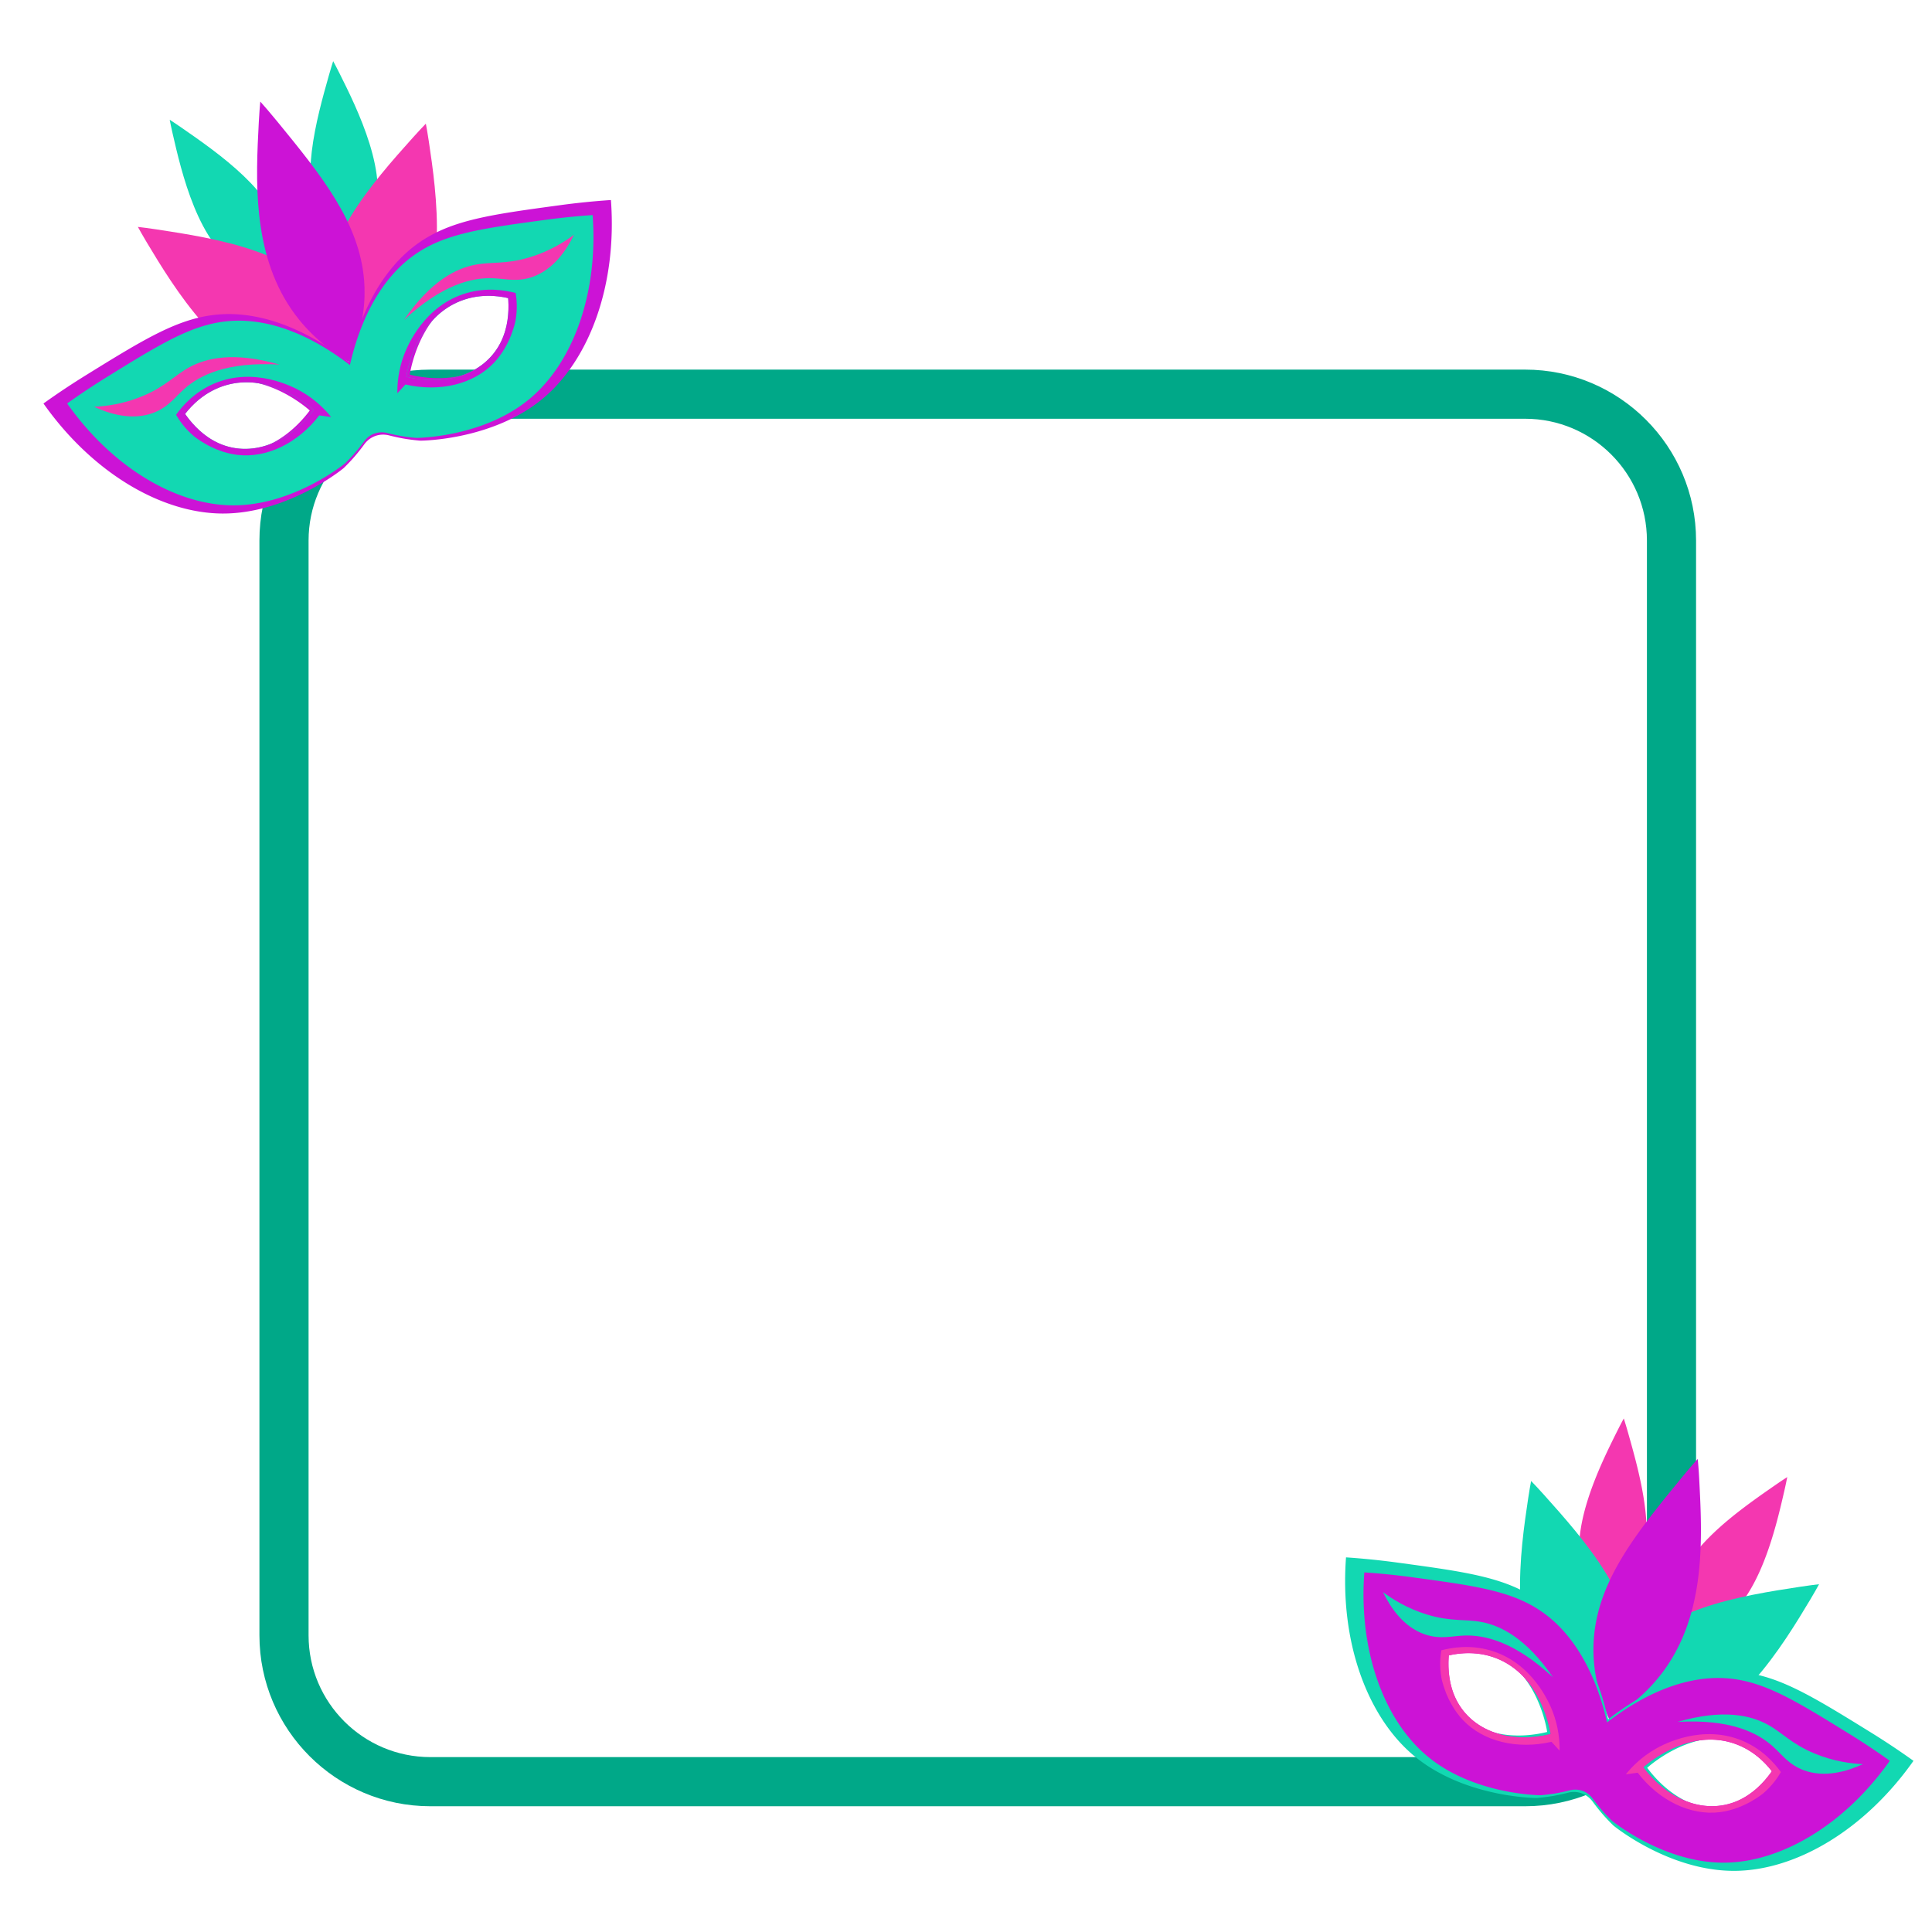 <svg xmlns="http://www.w3.org/2000/svg" viewBox="0 0 2000 2000" width="300" height="300" fill="none"><defs><style>.cls-2br2{fill:#cc13d6}.cls-2br3{fill:#f437b0}.cls-2br4{fill:#12d8b2}</style></defs><path d="M1578.84 1869.82H445.48c-97.56 0-176.92-79.37-176.92-176.92V559.54c0-97.56 79.37-176.92 176.92-176.92h1133.36c97.56 0 176.92 79.37 176.92 176.92V1692.9c0 97.56-79.37 176.92-176.92 176.92M445.48 433.49c-69.5 0-126.05 56.54-126.05 126.05V1692.9c0 69.5 56.54 126.05 126.05 126.05h1133.36c69.5 0 126.05-56.54 126.05-126.05V559.54c0-69.5-56.54-126.05-126.05-126.05z" style="fill:#00a888"/><path d="M285.22 282.92c-16.51 2.09-28.25-1.93-35.58-5.62-44.21-22.28-62.06-100.26-71.05-139.54-1.31-5.71-2.27-10.47-2.91-13.78 2.98 1.92 7.33 4.78 12.5 8.37 38.33 26.59 97.44 67.6 103.5 114.24 1.07 8.25 1.05 21.01-6.47 36.33Zm76.09-27.29c14.08-8.87 20.59-19.44 23.9-26.95 19.98-45.3-15.79-116.85-33.81-152.9-2.62-5.24-4.9-9.52-6.51-12.49-1.08 3.38-2.62 8.35-4.33 14.41-12.7 44.89-32.28 114.11-7.33 153.98 4.42 7.06 12.54 16.89 28.08 23.94Z" class="cls-2br4"/><path d="M346.28 368.96c-20.36 13.7-37.02 16.27-47.89 16.33-65.57.39-119.37-89.24-146.47-134.4-3.94-6.56-7.06-12.12-9.19-16 4.59.53 11.3 1.36 19.36 2.59 59.73 9.13 151.84 23.22 178.1 79.89 4.65 10.03 9.67 26.65 6.09 51.59" class="cls-2br3"/><path d="M368.84 360.88c24.42-2.36 38.92-10.96 47.36-17.82 50.88-41.37 35.47-144.76 27.7-196.85-1.13-7.57-2.25-13.84-3.07-18.19-3.21 3.32-7.86 8.23-13.31 14.3-40.32 45-102.49 114.41-86.76 174.86 2.78 10.7 9.47 26.73 28.08 43.7" class="cls-2br3"/><path d="M361.09 374.79c-32.2-19.18-50.1-40.79-59.9-55.25-40.22-59.37-36.32-134.51-33.29-192.89.47-9.14 1.1-16.64 1.55-21.51 4.04 4.55 10.26 11.68 17.57 20.62 45.01 55.03 85.24 104.21 89.95 164.93 1.36 17.52.61 46.94-15.89 84.1Z" class="cls-2br2"/><path d="M579.73 212.41c-72.13 9.78-113.37 15.36-147.52 39.91-16.68 11.98-53.2 43.97-71.12 122.47-63.72-49.23-112.24-50.72-132.74-49.38-41.96 2.74-77.36 24.64-139.27 62.92A782 782 0 0 0 45 417.7c50.53 71.61 121.59 113.39 184.76 113.9 66.97.53 124.07-45.34 126.03-47.05.01 0 .03-.03.04-.03 5.65-5.54 9.35-9.72 10.8-11.39 3.94-4.52 7.41-8.96 10.47-13.15 3.01-4.12 6.97-7.06 11.43-8.66s9.38-1.85 14.33-.58c5.03 1.28 10.53 2.51 16.44 3.5 2.19.36 7.7 1.24 15.58 1.93h.05c2.6.07 75.83-.78 127.21-43.75 48.45-40.53 76.78-117.94 70.29-205.35a775 775 0 0 0-52.7 5.34M314.96 432.02c-11.73 13.63-25.29 23.68-39.49 29.73-20.08 8.56-41.45 9.12-60.78.52-16.7-7.43-28.65-20.27-36.39-30.84-.5-.7-.98-1.38-1.45-2.05 6.91-8.95 22.1-25.67 46.91-32.46 43.41-11.88 82.21 15.96 93.89 25.46 1.41 1.16 2.43 2.04 3.01 2.55-1.84 2.47-3.73 4.83-5.69 7.09Zm223.27-129.65c.74 13.08-.33 30.59-8.5 46.94-9.46 18.92-26.32 32.07-47.26 38.22-14.81 4.35-31.66 5.21-49.38 2.14-2.96-.5-5.91-1.12-8.9-1.86.13-.76.35-2.09.7-3.88 2.99-14.76 15.25-60.91 56.32-79.32 23.47-10.52 45.82-7.26 56.84-4.74.06.82.12 1.65.19 2.5Z" class="cls-2br2"/><path d="M564.68 227.58c-66.79 9.05-104.99 14.23-136.61 36.95-15.44 11.1-49.26 40.71-65.85 113.41-59.01-45.59-103.94-46.97-122.91-45.73-38.86 2.54-71.63 22.82-128.96 58.27a730 730 0 0 0-40.82 27.19c46.79 66.32 112.59 105.01 171.08 105.47 62.02.49 114.89-41.99 116.7-43.56l.03-.03c5.23-5.13 8.65-9 10.01-10.55 3.64-4.19 6.86-8.3 9.69-12.17 2.79-3.82 6.46-6.54 10.59-8.02s8.69-1.71 13.27-.53c4.65 1.19 9.75 2.32 15.22 3.24 2.03.34 7.14 1.15 14.43 1.79h.04c2.41.06 70.22-.73 117.8-40.52 44.87-37.52 71.1-109.21 65.09-190.15-11.55.77-28.49 2.19-48.8 4.94M319.5 430.94c-10.86 12.62-23.42 21.92-36.57 27.52-18.59 7.93-38.39 8.44-56.28.49-15.46-6.88-26.54-18.77-33.7-28.56-.46-.65-.91-1.27-1.34-1.89 6.4-8.29 20.46-23.77 43.43-30.06 40.2-11 76.12 14.78 86.94 23.58 1.31 1.07 2.25 1.89 2.79 2.36q-2.55 3.42-5.28 6.57Zm206.74-120.05c.69 12.12-.31 28.33-7.87 43.47-8.76 17.51-24.37 29.69-43.77 35.39-13.71 4.03-29.32 4.83-45.72 1.98-2.74-.47-5.48-1.04-8.25-1.72.12-.7.32-1.93.65-3.59 2.76-13.67 14.12-56.4 52.15-73.45 21.73-9.74 42.43-6.72 52.64-4.39.06.76.11 1.52.17 2.31" class="cls-2br4"/><path d="M289.29 377.43c-54.36-3.21-82.77 11-98.77 25.38-9.56 8.59-16.51 18.88-31.94 24.62-21.92 8.15-44.92 1.14-61.2-6.28 11.85-.58 29.98-2.73 49.98-11.02 24.2-10.03 33.26-21.63 48.81-30.04 17.05-9.23 45.38-16.5 93.12-2.66m128.93-46.23c39.94-37.02 70.9-44.1 92.4-43.16 12.84.56 24.74 4.09 40.31-1.28 22.11-7.64 35.41-27.66 43.27-43.74-9.51 7.08-24.89 16.94-45.6 23.25-25.06 7.63-39.43 4.44-56.78 7.81-19.03 3.71-45.52 16.09-73.59 57.12Z" class="cls-2br3"/><path d="M221.45 397.19c-19.81 8.52-32.28 22.52-39.2 32.17 3.33 5.78 9.02 14.11 18.17 21.92 0 0 19.15 16.33 44.93 19.57 30.67 3.85 63.23-12.23 85.14-40.84l12.32 1.71c-5.95-7.37-16.07-18.06-31.31-26.68-8.11-4.59-48.21-25.86-90.06-7.85Zm61.49 61.27c-18.59 7.93-38.39 8.44-56.28.49-15.46-6.88-26.54-18.77-33.7-28.56-.46-.65-.91-1.27-1.34-1.89 6.4-8.29 20.46-23.77 43.43-30.06 40.2-11 76.12 14.78 86.94 23.58 1.31 1.07 2.25 1.89 2.79 2.36q-2.55 3.42-5.28 6.57c-10.86 12.62-23.42 21.92-36.57 27.52Zm135.59-91.8c-6.29 16.34-7.31 31.02-7.22 40.5l8.43-9.15c35.1 8.17 70.46-.1 91.7-22.57 17.85-18.88 22.25-43.66 22.25-43.66 2.11-11.85 1.21-21.89.11-28.47-11.47-3.06-30-5.94-50.71.06-43.76 12.68-61.21 54.59-64.55 63.28Zm10.28 25.08c-2.74-.47-5.48-1.04-8.25-1.72.12-.7.32-1.93.65-3.59 2.76-13.67 14.13-56.4 52.15-73.45 21.73-9.74 42.43-6.72 52.64-4.39.06.76.11 1.52.17 2.31.69 12.12-.31 28.33-7.87 43.47-8.76 17.51-24.37 29.69-43.77 35.39-13.71 4.03-29.32 4.83-45.72 1.98" class="cls-2br2"/><path d="M1740.61 1688.01c16.51 2.09 28.25-1.93 35.58-5.62 44.21-22.28 62.06-100.26 71.05-139.54 1.31-5.71 2.27-10.47 2.91-13.78a438 438 0 0 0-12.5 8.37c-38.33 26.59-97.44 67.6-103.5 114.24-1.07 8.25-1.05 21.01 6.47 36.33Zm-76.09-27.28c-14.08-8.87-20.59-19.44-23.9-26.95-19.98-45.3 15.79-116.85 33.81-152.9 2.62-5.24 4.9-9.52 6.51-12.49 1.08 3.38 2.62 8.35 4.33 14.41 12.7 44.89 32.28 114.11 7.33 153.98-4.42 7.06-12.54 16.89-28.08 23.94Z" class="cls-2br3"/><path d="M1679.55 1774.06c20.36 13.7 37.02 16.27 47.89 16.33 65.57.39 119.37-89.24 146.47-134.4 3.94-6.56 7.06-12.12 9.19-16-4.59.53-11.3 1.36-19.36 2.59-59.73 9.13-151.84 23.22-178.1 79.89-4.65 10.03-9.67 26.65-6.09 51.59" class="cls-2br4"/><path d="M1656.99 1765.97c-24.42-2.36-38.92-10.96-47.36-17.82-50.88-41.37-35.47-144.76-27.7-196.85 1.13-7.57 2.25-13.84 3.07-18.19 3.21 3.32 7.86 8.23 13.31 14.3 40.32 45 102.49 114.41 86.76 174.86-2.78 10.7-9.47 26.73-28.08 43.7" class="cls-2br4"/><path d="M1665.86 1779.88c32.2-19.18 50.1-40.79 59.9-55.25 40.22-59.37 36.32-134.51 33.29-192.89-.47-9.14-1.1-16.64-1.55-21.51a667 667 0 0 0-17.57 20.62c-45.01 55.03-85.24 104.21-89.95 164.93-1.36 17.52-.61 46.94 15.89 84.1Z" class="cls-2br2"/><path d="M1393.39 1612.17c-6.49 87.4 21.84 164.82 70.29 205.35 51.37 42.97 124.61 43.82 127.21 43.75h.05c7.88-.69 13.39-1.57 15.58-1.93 5.91-.99 11.41-2.21 16.44-3.5 4.94-1.27 9.87-1.02 14.33.58s8.42 4.53 11.43 8.66c3.07 4.19 6.54 8.62 10.47 13.15 1.46 1.67 5.16 5.85 10.8 11.39 0 0 .02.02.04.03 1.96 1.7 59.05 47.58 126.03 47.05 63.16-.51 134.23-42.28 184.76-113.9a782 782 0 0 0-44.08-29.37c-61.91-38.28-97.3-60.18-139.27-62.92-20.49-1.35-69.02.14-132.74 49.38-17.92-78.5-54.44-110.49-71.12-122.47-34.14-24.55-75.39-30.13-147.52-39.91-21.93-2.97-40.23-4.5-52.7-5.34m311.77 217.85c.58-.5 1.6-1.39 3.01-2.55 11.68-9.5 50.48-37.34 93.89-25.46 24.81 6.79 39.99 23.51 46.91 32.46-.47.67-.95 1.35-1.45 2.05-7.74 10.57-19.69 23.41-36.39 30.84-19.33 8.59-40.7 8.04-60.78-.52-14.2-6.05-27.76-16.09-39.49-29.73-1.96-2.27-3.85-4.62-5.69-7.09Zm-217.39-125.06c11.02-2.52 33.37-5.78 56.84 4.74 41.07 18.41 53.34 64.56 56.32 79.32.36 1.79.58 3.12.7 3.88-2.99.74-5.95 1.36-8.9 1.86-17.72 3.07-34.58 2.21-49.38-2.14-20.94-6.15-37.8-19.3-47.26-38.22-8.17-16.34-9.25-33.86-8.5-46.94.06-.85.12-1.68.19-2.5Z" class="cls-2br4"/><path d="M1412.35 1627.73c-6.01 80.94 20.22 152.63 65.09 190.15 47.58 39.79 115.39 40.58 117.8 40.52h.04c7.29-.64 12.4-1.45 14.43-1.79 5.47-.92 10.57-2.05 15.22-3.24 4.58-1.17 9.14-.95 13.27.53s7.79 4.2 10.59 8.02c2.84 3.87 6.05 7.98 9.69 12.17 1.35 1.55 4.78 5.42 10.01 10.55l.03.03c1.82 1.58 54.68 44.06 116.7 43.56 58.49-.46 124.3-39.15 171.08-105.47-9.41-6.74-23.4-16.41-40.82-27.19-57.33-35.45-90.11-55.73-128.96-58.27-18.98-1.24-63.91.14-122.91 45.73-16.59-72.7-50.41-102.31-65.85-113.41-31.62-22.73-69.81-27.9-136.61-36.95a723 723 0 0 0-48.8-4.94m288.7 201.74c.54-.47 1.48-1.29 2.79-2.36 10.82-8.8 46.75-34.58 86.94-23.58 22.97 6.29 37.03 21.77 43.43 30.06-.44.62-.88 1.25-1.34 1.89-7.16 9.8-18.24 21.68-33.7 28.56-17.89 7.95-37.69 7.44-56.28-.49-13.15-5.6-25.71-14.9-36.57-27.52-1.82-2.1-3.57-4.29-5.28-6.57Zm-201.3-115.8c10.21-2.33 30.9-5.35 52.64 4.39 38.03 17.05 49.39 59.78 52.15 73.45.33 1.66.54 2.89.65 3.59-2.77.68-5.51 1.25-8.25 1.72-16.41 2.85-32.01 2.05-45.72-1.98-19.39-5.69-35.01-17.87-43.77-35.39-7.57-15.13-8.57-31.35-7.87-43.47.05-.79.11-1.56.17-2.31" class="cls-2br2"/><path d="M1736.53 1782.53c54.36-3.21 82.77 11 98.77 25.38 9.56 8.59 16.51 18.88 31.94 24.62 21.92 8.15 44.92 1.14 61.2-6.28-11.85-.58-29.98-2.73-49.98-11.02-24.2-10.03-33.26-21.63-48.81-30.04-17.05-9.23-45.38-16.5-93.12-2.66m-128.92-46.23c-39.94-37.02-70.9-44.1-92.4-43.16-12.84.56-24.74 4.09-40.31-1.28-22.11-7.64-35.41-27.66-43.27-43.74 9.51 7.08 24.89 16.94 45.6 23.25 25.06 7.63 39.43 4.44 56.78 7.81 19.03 3.71 45.52 16.09 73.59 57.12Z" class="cls-2br4"/><path d="M1714.32 1810.13c-15.24 8.62-25.36 19.31-31.31 26.68l12.32-1.71c21.91 28.61 54.47 44.69 85.14 40.84 25.77-3.24 44.93-19.57 44.93-19.57 9.15-7.81 14.84-16.13 18.17-21.92-6.92-9.65-19.39-23.65-39.2-32.17-41.85-18.01-81.95 3.26-90.06 7.85Zm-8 25.9c-1.82-2.1-3.57-4.29-5.28-6.57.54-.47 1.48-1.29 2.79-2.36 10.82-8.8 46.75-34.58 86.94-23.58 22.97 6.29 37.03 21.77 43.43 30.06-.44.62-.88 1.25-1.34 1.89-7.16 9.8-18.24 21.68-33.7 28.56-17.89 7.95-37.69 7.44-56.28-.49-13.15-5.6-25.71-14.9-36.57-27.52Zm-163.58-127.55c-20.71-6-39.24-3.12-50.71-.06-1.1 6.58-2 16.62.11 28.47 0 0 4.41 24.78 22.25 43.66 21.24 22.47 56.6 30.74 91.7 22.57l8.43 9.15c.09-9.47-.93-24.16-7.22-40.5-3.35-8.7-20.79-50.6-64.55-63.28Zm8.55 86.38c-19.39-5.69-35.01-17.87-43.77-35.39-7.57-15.13-8.57-31.35-7.87-43.47.05-.79.11-1.56.17-2.31 10.21-2.33 30.9-5.35 52.64 4.39 38.03 17.05 49.39 59.78 52.15 73.45.33 1.66.54 2.89.65 3.59-2.77.68-5.51 1.25-8.25 1.72-16.41 2.85-32.01 2.05-45.72-1.98" class="cls-2br3"/></svg>